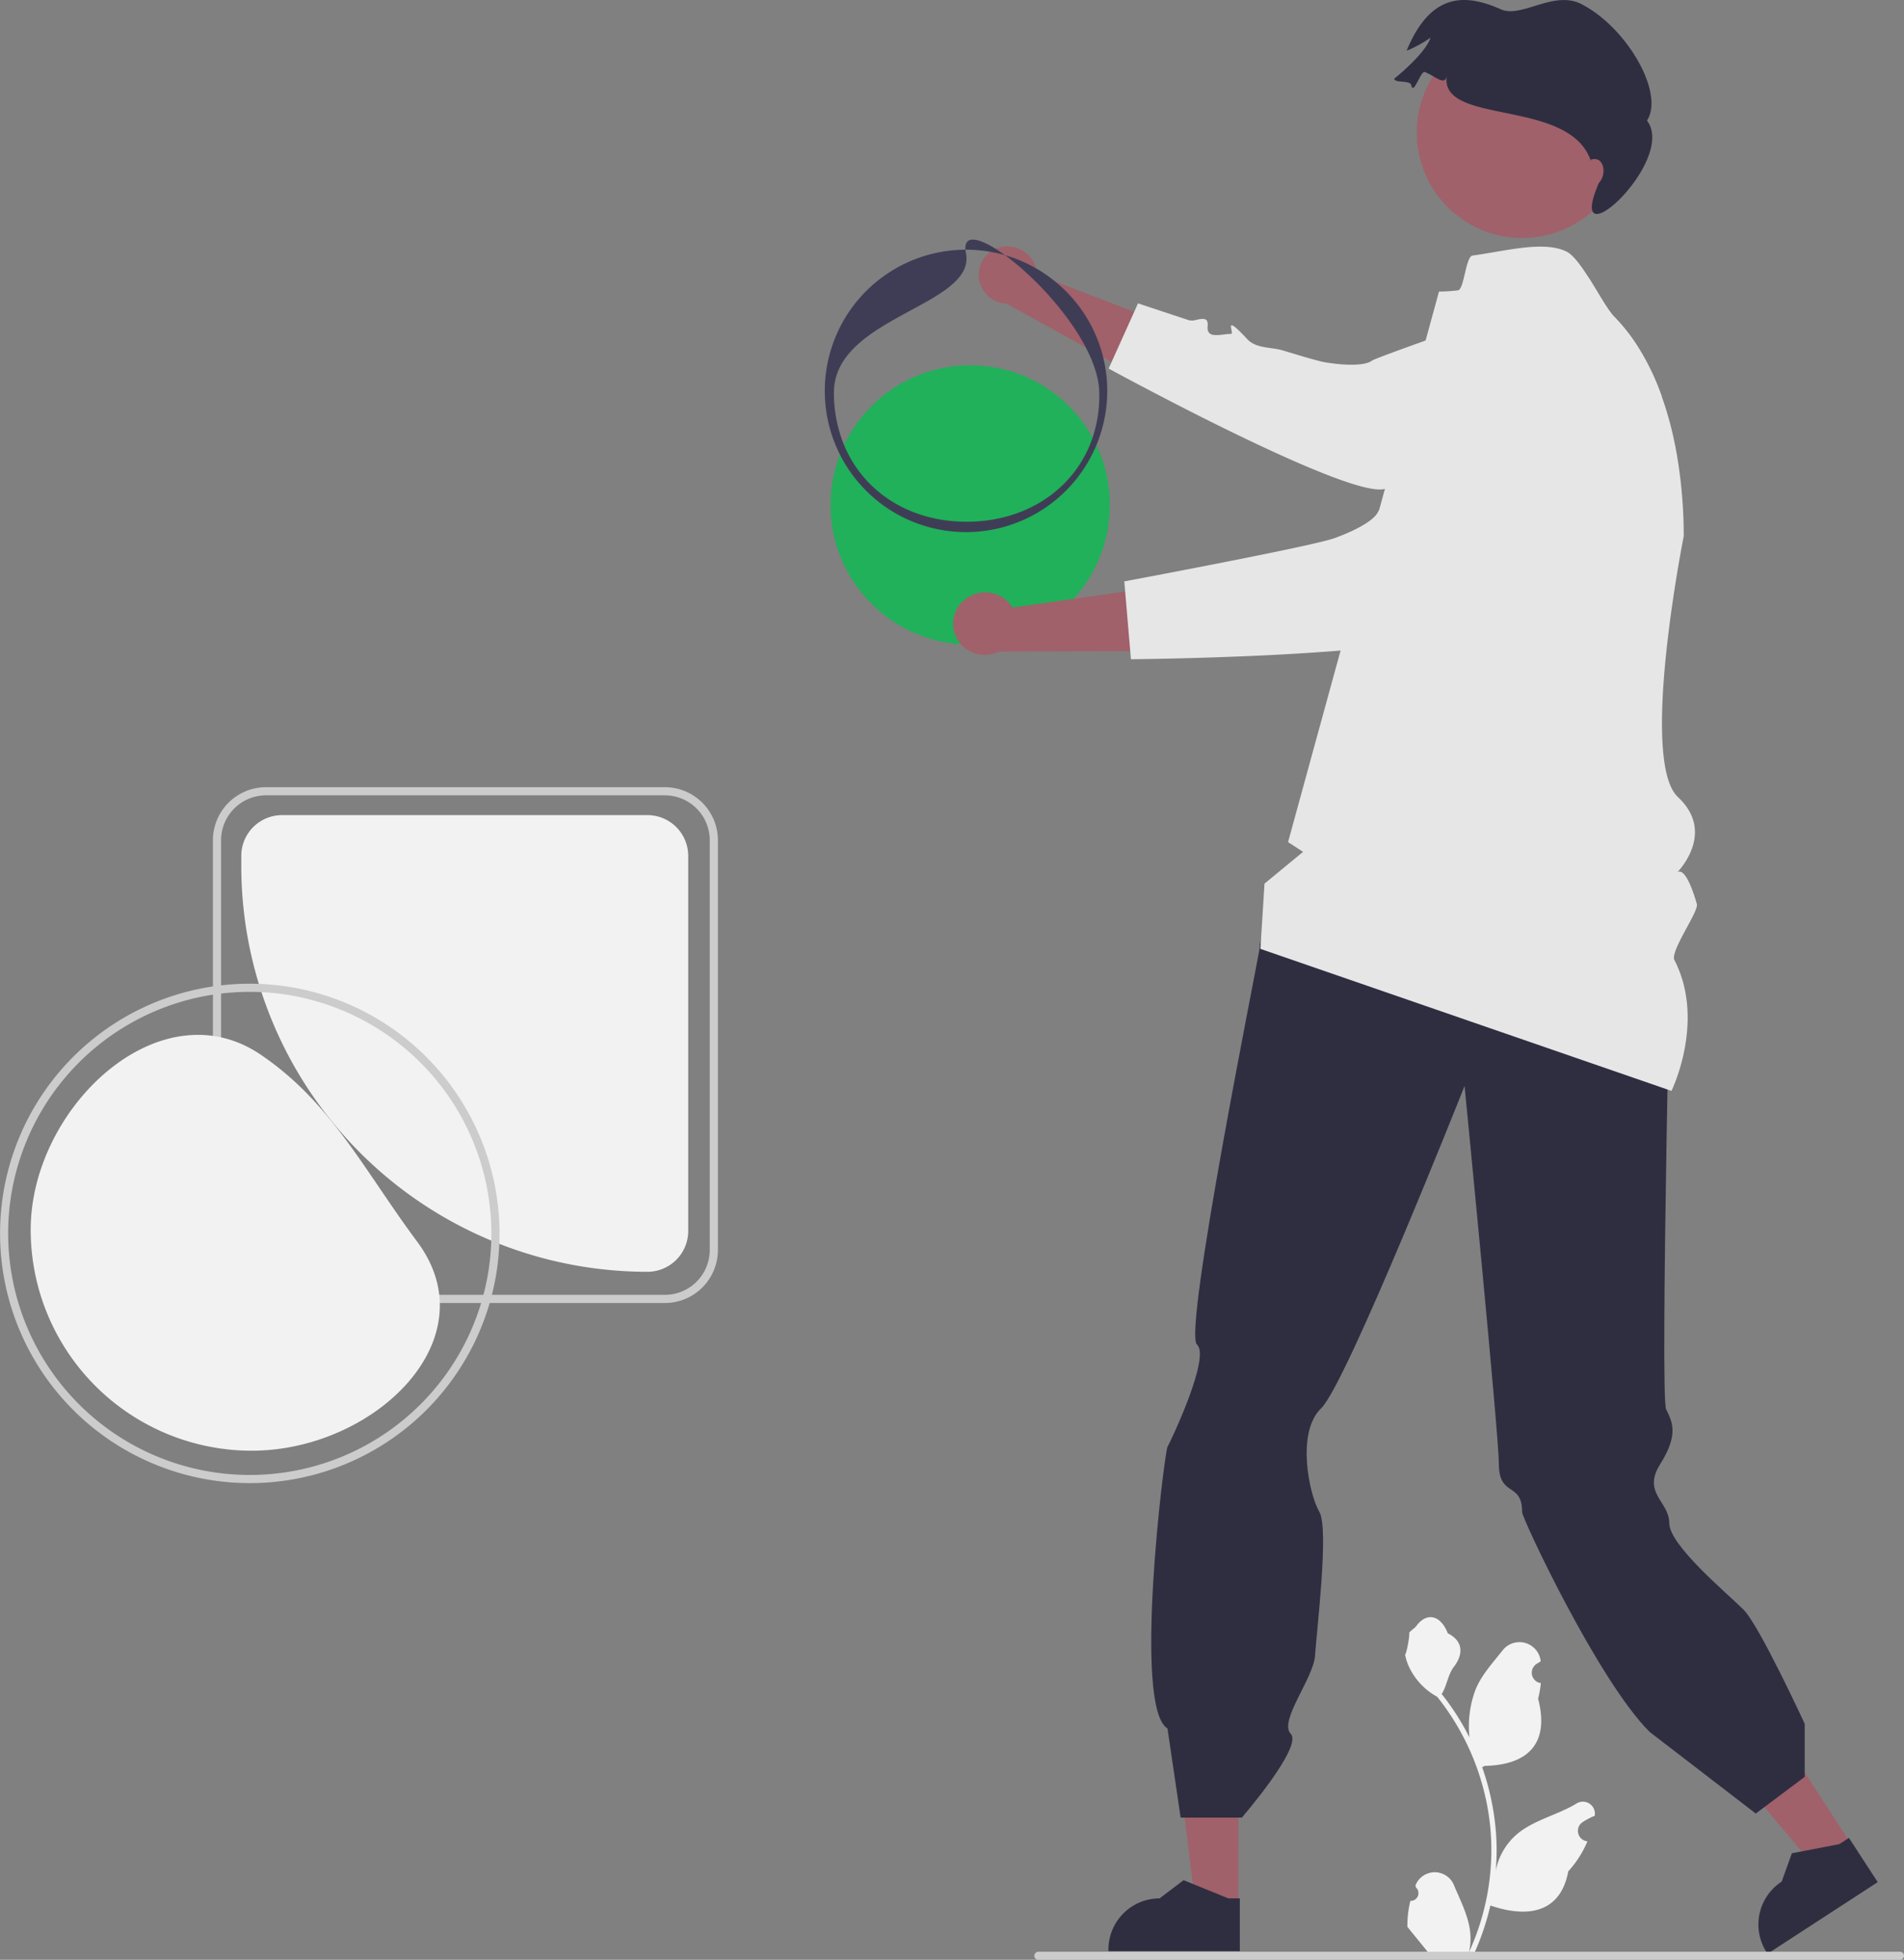 <svg xmlns="http://www.w3.org/2000/svg" data-name="Layer 1" width="559.759" height="576.274" viewBox="0 0 559.759 576.274" xmlns:xlink="http://www.w3.org/1999/xlink"><rect x="0" y="0" width="559.759" height="576.274" fill="#808080" stroke="none"/><path d="M734.761,720.804a2.269,2.269,0,0,0,1.645-3.933l-.155-.618q.031-.074.062-.148a6.094,6.094,0,0,1,11.241.042c1.839,4.428,4.179,8.864,4.756,13.546a18.029,18.029,0,0,1-.316,6.2,72.282,72.282,0,0,0,6.575-30.021,69.766,69.766,0,0,0-.433-7.783q-.358-3.178-.995-6.31a73.119,73.119,0,0,0-14.5-30.99,19.459,19.459,0,0,1-8.093-8.397,14.843,14.843,0,0,1-1.35-4.056c.394.052,1.486-5.949,1.188-6.317.549-.833,1.532-1.247,2.131-2.06,2.982-4.043,7.091-3.337,9.236,2.157,4.582,2.313,4.627,6.148,1.815,9.837-1.789,2.347-2.035,5.522-3.604,8.035.162.207.329.407.491.614a73.591,73.591,0,0,1,7.681,12.169,30.592,30.592,0,0,1,1.826-14.21c1.748-4.217,5.025-7.769,7.91-11.415a6.279,6.279,0,0,1,11.184,3.083q.009.081.017.161-.643.363-1.259.77a3.078,3.078,0,0,0,1.241,5.602l.063.01a30.628,30.628,0,0,1-.807,4.579c3.702,14.316-4.29,19.53-15.701,19.764-.252.129-.497.258-.749.381a75.115,75.115,0,0,1,4.043,19.028,71.243,71.243,0,0,1-.052,11.503l.019-.136A18.826,18.826,0,0,1,766.299,701.021c4.946-4.063,11.933-5.559,17.268-8.824a3.533,3.533,0,0,1,5.411,3.437l-.022.143a20.677,20.677,0,0,0-2.319,1.117q-.643.363-1.259.77a3.078,3.078,0,0,0,1.241,5.602l.063.01c.045.006.084.013.129.019a30.654,30.654,0,0,1-5.639,8.829c-2.315,12.497-12.256,13.683-22.89,10.044H758.277a75.093,75.093,0,0,1-5.044,14.726H735.212c-.065-.2-.123-.407-.181-.607a20.474,20.474,0,0,0,4.986-.297c-1.337-1.641-2.674-3.294-4.011-4.935a1.121,1.121,0,0,1-.084-.097c-.678-.84-1.363-1.673-2.041-2.512l-0-.001a29.991,29.991,0,0,1,.879-7.64Z" transform="translate(-320.12 -161.863)" fill="#f2f2f2"/><path d="M82.935,239.681H190.331a12,12,0,0,1,12,12V361.965a12,12,0,0,1-12,12h-0A119.395,119.395,0,0,1,70.935,254.569V251.681a12,12,0,0,1,12-12Z" fill="#f2f2f2"/><path d="M515.59,393.336h-117.28a15.601,15.601,0,0,0-15.59,15.58v120.5a15.609,15.609,0,0,0,15.59,15.59h117.28a15.609,15.609,0,0,0,15.59-15.59v-120.5A15.601,15.601,0,0,0,515.59,393.336Zm13.19,136.08a13.209,13.209,0,0,1-13.19,13.19h-117.28a13.202,13.202,0,0,1-13.19-13.19v-120.5a13.202,13.202,0,0,1,13.19-13.19h117.28a13.209,13.209,0,0,1,13.19,13.19Z" transform="translate(-320.12 -161.863)" fill="#ccc"/><polygon points="544.52 542.689 533.99 549.536 502.568 512.177 518.11 502.071 544.52 542.689" fill="#a0616a"/><path d="M872.155,715.296,839.773,736.352l-.266-.409a15.035,15.035,0,0,1,4.408-20.8l.001-.001,2.997-8.334,13.954-2.688,2.827-1.838Z" transform="translate(-320.12 -161.863)" fill="#2f2e41"/><polygon points="364.054 560.63 351.493 560.629 345.518 512.18 364.057 512.181 364.054 560.63" fill="#a0616a"/><path d="M684.617,735.597l-38.626-.001v-.488A15.035,15.035,0,0,1,661.025,720.073h.001l7.056-5.353,13.164,5.354,3.372 0Z" transform="translate(-320.12 -161.863)" fill="#2f2e41"/><path d="M814.191,423.53,701.553,426.007l-11.165,13.956s.966-4.92.106.484S667.905,553.605,672.013,557.219s-7.789,28.565-8.663,30.087-10.291,76.628,0,82.804l3.866,26.216h17.988s18.02-20.853,14.393-24.633,6.745-16.35,7.142-23.091,4.183-37.313,1.249-42.215-6.9-23.298.543-30.43,42.158-94.772,42.158-94.772,10.088,102.744,10.064,110.811c-.031,10.492,6.859,5.299,6.859,14.51,0,1.861,22.434,49.688,37.511,64.637l31.179,23.984,14.39-10.793V668.744s-13.336-28.925-17.988-33.577-21.829-18.892-21.829-25.405-8.086-8.782-2.647-17.417,3.578-12.356,1.717-16.078,1.668-156.206,1.668-156.206Z" transform="translate(-320.12 -161.863)" fill="#2f2e41"/><path d="M614.715,234.475a8.705,8.705,0,0,1,10.104,6.733,8.351,8.351,0,0,1,.155,1.372l55.45,21.278L668.983,280.445l-52.897-29.271a8.681,8.681,0,0,1-8.08-6.858,8.308,8.308,0,0,1,6.484-9.798Q614.602,234.495,614.715,234.475Z" transform="translate(-320.12 -161.863)" fill="#a0616a"/><path d="M646.044,270.236s13.457,7.347,29.499,15.367c1.112.55,2.227,1.109,3.37,1.667,9.721,4.796,20.086,9.673,28.817,13.202,9.316,3.784,16.784,6.053,19.647,5.111a2.184,2.184,0,0,0,.67-.334c7.498-5.68,1.665-.071,7.193,3.742,5.548,3.815,2.581-2.793,9.211-9.841,6.614-7.042,3.785-1.436,9.387,3.72,1.745,1.619,10.411-2.066,21.478-7.882-2.809-11.571-4.456-21.844-4.456-21.844a100.634,100.634,0,0,0-9.382-19.03c-20.384,7.164-37.206,13.182-37.962,13.766-1.958,1.494-7.34,1.557-13.688.545-.905-.146-2.68-.6-5.061-1.284-2.103-.598-4.657-1.368-7.503-2.237-3.207-1-7.841-.477-10.466-3.318-7.601-8.192-3.545-1.479-4.783-1.529-1.412-.061-3.644.542-5.181.273a1.78,1.78,0,0,1-1.654-1.474,3.602,3.602,0,0,1-.021-1.022c.291-2.726-1.536-2.302-3.269-1.931a4.553,4.553,0,0,1-2.147.146c-8.557-2.809-15.058-4.994-15.058-4.994l-1.114,2.493-.005.011-6.615,14.688Z" transform="translate(-320.12 -161.863)" fill="#e6e6e6"/><path d="M812.382,444.162c9.24,17.89-.86,38.47-.86,38.47l-120.85-41.76,1.2-19.18,11.34-9.35-4.41-2.86.07-.28,8.07-29.44,5.4-19.69,1.9-6.92,3-10.96,4.87-17.76,3.44-12.53,4.49-16.39,4.04-14.78.74-2.68,1.8-6.57.79-2.9,1.59-5.76,4.17-15.23a51.258,51.258,0,0,0,5.55-.35c1.86-.19,2.28-9.95,4.31-10.229,10.07-1.4,20.91-4.41,27.58-1.2,2.02.97,4.36,4.21,6.64,7.82,2.81,4.44,5.52,9.42,7.43,11.36a53.214,53.214,0,0,1,6.58,8.25.779.779,0,0,1,.1.15,71.974,71.974,0,0,1,7.29,15.04,98.604,98.604,0,0,1,3.55,12.53q.99,4.56,1.61,9.2a141.921,141.921,0,0,1,1.31,19.38s-2.76,13.81-4.65,29.82c-1.4,11.81-2.33,24.81-1.32,34.36.6,5.8,1.92,10.32,4.28,12.53,10.29,9.62,1.78,19.97-.13,22.05.77-.5,2.81-.51,5.68,9.38C819.612,429.832,811.042,441.582,812.382,444.162Z" transform="translate(-320.12 -161.863)" fill="#e6e6e6"/><circle cx="447.519" cy="38.976" r="31.009" fill="#a0616a"/><path d="M788.3,223.956c-.52-1.21-.07-3.84,1.9-8.36,2.34-2.3,1.64-8.03-2.36-6.79l.01.46c-6.22-18.81-44.85-10.266-42.37-25.25-.47,3.39-3.43.17-6.48-.97-1.2-.44-3.36,7.07-3.96,3.9-.3-1.61-4.83-.546-5.04-1.946,3.03-2.41,9.59-8.334,10.66-12.054a34.738,34.738,0,0,1-7,3.83c7.372-18.019,18.214-16.378,27.8-12.14,5.95,2.63,15.45-5.73,23.54-1.59,13.4,6.84,24.56,26.19,19.32,34.27C811.67,206.966,790.57,229.316,788.3,223.956Z" transform="translate(-320.12 -161.863)" fill="#2f2e41"/><path d="M442.788,526.997c21.418,28.792-12.786,61.44-48.671,61.44A64.976,64.976,0,0,1,329.141,523.461c0-35.885,37.96-71.625,67.647-51.464C417.575,486.113,427.044,505.832,442.788,526.997Z" transform="translate(-320.12 -161.863)" fill="#f2f2f2"/><path d="M396.25,451.166c-.89-.03-1.79-.05-2.7-.05a71.201,71.201,0,0,0-8.43.49c-.81.08-1.61.19-2.4.31a73.427,73.427,0,1,0,81.36,93.09c.23-.8.45-1.6.65-2.4a72.456,72.456,0,0,0,2.18-15.05c.05-1,.07-2,.07-3.01A73.521,73.521,0,0,0,396.25,451.166Zm66,91.44c-.21.81-.44,1.61-.68,2.4a71.032,71.032,0,1,1-78.85-90.67c.8-.12,1.6-.23,2.4-.32a71.084,71.084,0,0,1,8.43-.5c1.17,0,2.33.03,3.48.08a71.126,71.126,0,0,1,67.55,70.95c0,.69-.01,1.37-.03,2.05A70.927,70.927,0,0,1,462.25,542.606Z" transform="translate(-320.12 -161.863)" fill="#ccc"/><path d="M624.21,736.947a1.186,1.186,0,0,0,1.19,1.19h253.29a1.19,1.19,0,0,0,0-2.38h-253.29A1.187,1.187,0,0,0,624.21,736.947Z" transform="translate(-320.12 -161.863)" fill="#ccc"/><circle cx="285.229" cy="148.467" r="41.057" fill="#20b15a"/><path d="M612.84,235.036c-5.41-3.39-9.25-3.93-8.88.25h.14a40.793,40.793,0,0,1,7.21.63,40.118,40.118,0,0,1,4.27.98C614.63,236.216,613.72,235.586,612.84,235.036Zm31.59,31.82a41.541,41.541,0,0,0-14.12-22.23,40.148,40.148,0,0,0-5.61-3.86,40.942,40.942,0,0,0-9.12-3.87c8.05,5.87,18.26,16.55,23.76,27.15,2.37,4.55,3.87,9.09,3.95,13.23a38.777,38.777,0,0,1-1.96,13.26c-5.07,15.04-19.42,24.74-37.04,24.74-16.76,0-30.3-8.77-36.03-22.58a40.016,40.016,0,0,1-2.97-15.42c0-22.38,41.96-25.45,38.81-41.02a7.555,7.555,0,0,1-.14-.97,41.521,41.521,0,1,0,40.47,31.57Z" transform="translate(-320.12 -161.863)" fill="#3f3d56"/><path d="M603.681,338.227a9.51,9.51,0,0,1,13.222,1.058,9.122,9.122,0,0,1,.877,1.227l64.234-9.152-2.107,21.912-66.044.165a9.484,9.484,0,0,1-11.357-2.253,9.076,9.076,0,0,1,.983-12.797Q603.585,338.306,603.681,338.227Z" transform="translate(-320.12 -161.863)" fill="#a0616a"/><path d="M808.652,278.432c-13.92,24.18-31.21,52.28-35.85,51.16-8.08-1.94-8.35-8.8-10.92,1.44-2.58,10.25,3.75,14.97-3.55,14.29-7.31-.71-4.73-9.16-8.87.24-.64,1.46-3.39,2.71-7.59,3.77-6.54,1.67-16.59,2.9-27.63,3.82-6.9.56-14.18,1.01-21.23,1.36-21.27,1.04-40.41,1.2-40.41,1.2l-.2-2.37-1.49-17.55-.26-2.97s15.38-2.87,30.87-5.94c13.89-2.75,27.88-5.65,30.99-6.8,6.6-2.4,11.7-5.32,12.77-7.78a2.718,2.718,0,0,1,.27-.4c.92-1.24,4.14-5.01,8.83-10.39,12.24-14.04,34.46-39.04,51.86-58.55.34.22.67.44,1.01.67,2.81,4.44,5.52,9.42,7.43,11.36a53.214,53.214,0,0,1,6.58,8.25.779.779,0,0,1,.1.15A71.974,71.974,0,0,1,808.652,278.432Z" transform="translate(-320.12 -161.863)" fill="#e6e6e6"/></svg>